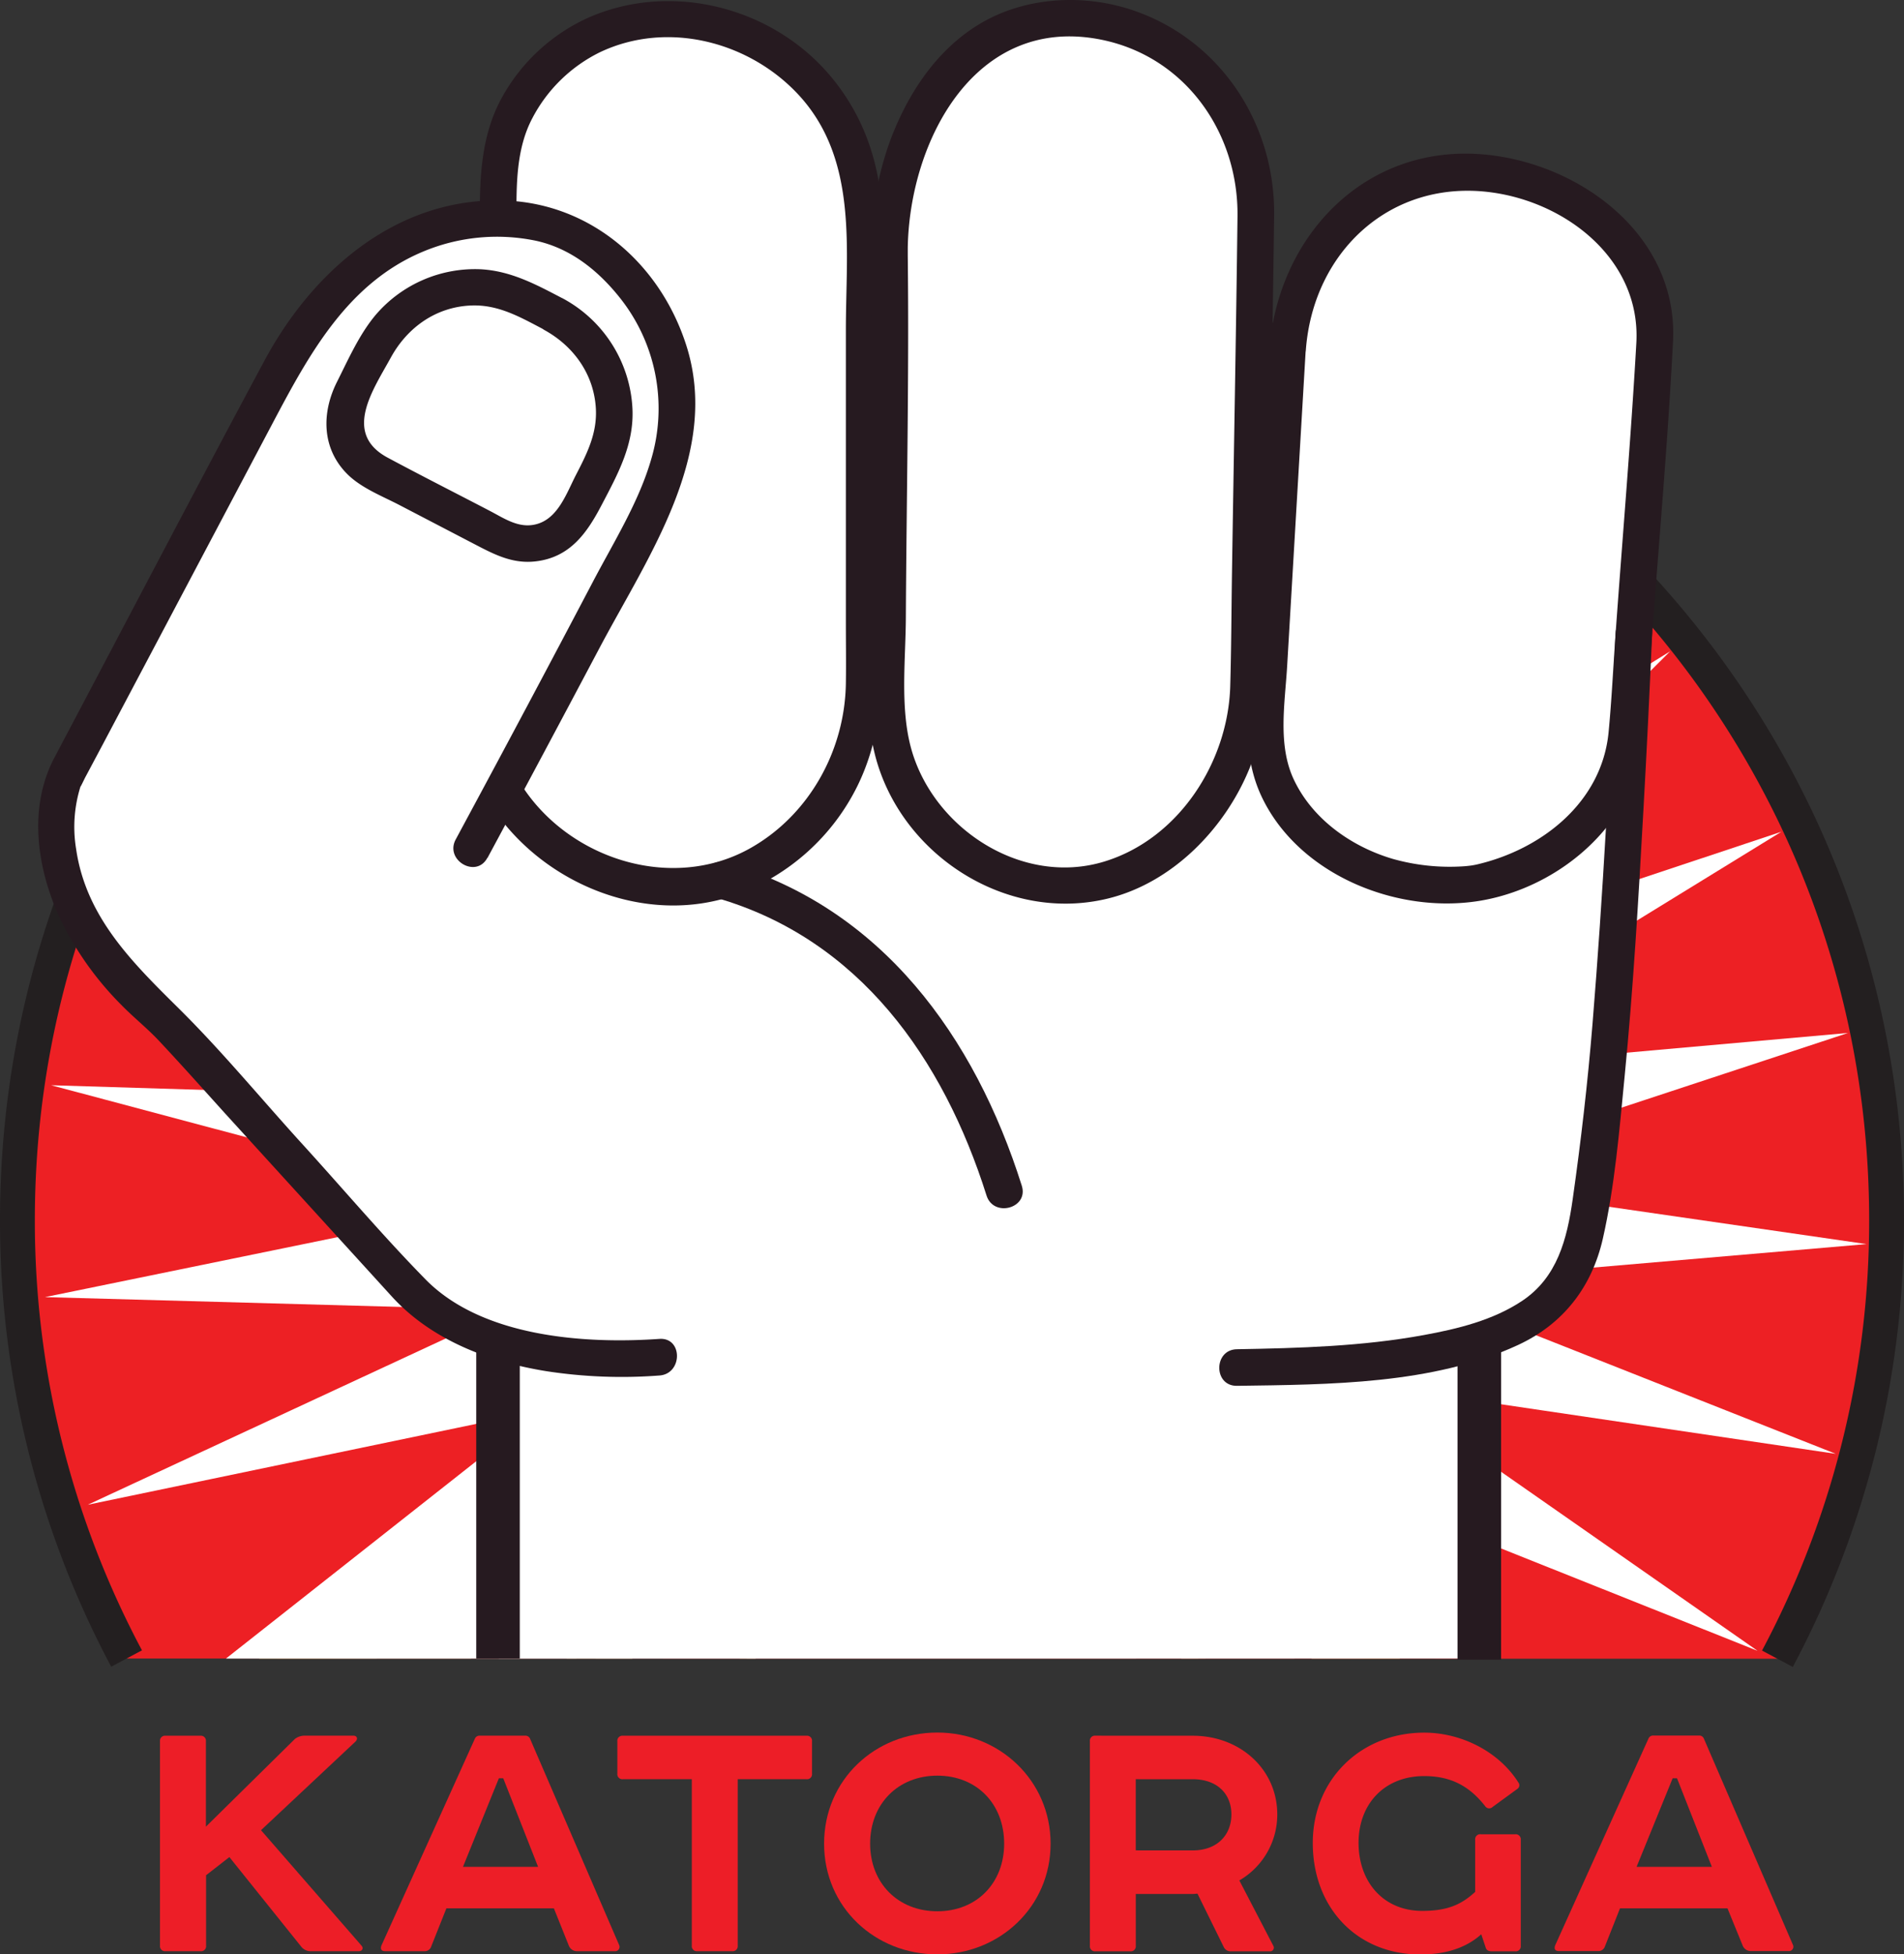 <svg xmlns="http://www.w3.org/2000/svg" xmlns:xlink="http://www.w3.org/1999/xlink" viewBox="0 0 437.11 448.56"><rect x="0" y="0" width="437.11" height="448.56" fill="#333333" stroke="none"/><defs><radialGradient id="a" cx="184.19" cy="441.6" r="30.9" gradientTransform="translate(282.07 -78.08) rotate(45)" gradientUnits="userSpaceOnUse"><stop offset="0" stop-color="#fff"/><stop offset="0.04" stop-color="#fffde6"/><stop offset="0.1" stop-color="#fffbcb"/><stop offset="0.16" stop-color="#fff9b8"/><stop offset="0.22" stop-color="#fff8ad"/><stop offset="0.28" stop-color="#fff8a9"/><stop offset="0.67" stop-color="#fcf6ac"/><stop offset="0.89" stop-color="#fcf49b"/><stop offset="1" stop-color="#fbf06b"/></radialGradient><radialGradient id="b" cx="222.24" cy="416.64" r="11.4" xlink:href="#a"/><radialGradient id="c" cx="245.84" cy="399.77" r="3.06" xlink:href="#a"/><radialGradient id="d" cx="314.61" cy="329.74" r="4.54" xlink:href="#a"/><radialGradient id="e" cx="332.51" cy="303.74" r="14.8" xlink:href="#a"/></defs><title>Asset 6</title><path d="M29.06,380.66A213.61,213.61,0,0,1,4,280C4,161.46,100.06,65.4,218.55,65.4S433.11,161.46,433.11,280a213.61,213.61,0,0,1-25.06,100.71" style="fill:#ed2024;stroke:#231f20;stroke-miterlimit:10;stroke-width:8px"/><polyline points="108.13 380.66 136.88 344.43 59.48 380.67" style="fill:url(#a)"/><polyline points="145.16 380.67 154.08 361.63 130.08 380.66" style="fill:url(#b)"/><polyline points="173.48 380.67 174.78 374.4 169.84 380.66" style="fill:url(#c)"/><polyline points="276.75 380.65 268.78 371.67 271.2 380.66" style="fill:url(#d)"/><polyline points="321.37 380.67 288.7 357.71 301.13 380.67" style="fill:url(#e)"/><polyline points="51.87 380.67 124.11 323.73 20.16 345.36 116.45 300.64 10.32 297.71 114.33 276.4 11.74 249.08 117.86 252.34 24.33 202.09 126.84 229.73 47.42 159.27 140.79 209.8 79.76 122.92 158.96 193.63 119.61 95.02 180.38 182.09 164.82 77.06 203.87 175.79 212.96 70.01 228.19 175.08 261.43 74.25 252.01 180 307.61 89.55 274.06 190.28 349.01 115.09 293.14 205.37 383.42 149.49 308.22 224.45 408.96 190.9 318.5 246.5 424.26 237.08 323.42 270.32 428.5 285.54 322.71 294.63 421.45 333.68 316.42 318.13 403.49 378.89 304.87 339.54 341.57 380.65" style="fill:#fff"/><path d="M114.5,380.66l-.18-71.43-10.87-6.93s-10.7-6.24-11.39-7.28-74.56-82.18-74.56-82.18l-4.54-25,8.24-20.81L78.77,65.66,94,55l20.33-6.54,5.33-25s10.22-11.35,11.07-11.92,25.63-6.8,25.63-6.8l28.22,9.79,15.88,34.33L208,34.74S223,12.14,223.86,11.5s23.89-7.07,23.89-7.07S266,5.84,267.08,6.53s19.68,21.15,19.68,21.15l3.68,56.87L299.87,63l19.7-19.72,30.7-3.41L369.5,53.09l10.42,22.07-10.66,177.9-11.39,45.42-18.29,11.44,0,70.73" style="fill:#fff"/><path d="M118.82,69.74c-8.54-1.81-11.13-2.07-13.46-1.81s-12.69,5.18-12.69,5.18L84.25,83.56,79,96.92l4.4,8.8,31,15.61,10.19,2.77,8.28-6.73,6.73-11.13.78-15L134.09,77Z" style="fill:#fff"/><path d="M111.92,196.9q12.91-24,25.68-48.12c11.18-21.13,28-44.85,19.87-69.78-6.19-19-22.55-32.81-42.66-33-24.25-.29-43.18,16.43-54.14,36.85-16.23,30.24-32.11,60.68-48.16,91-6.08,11.49-4.06,25.41,1.23,36.88a72.7,72.7,0,0,0,14,19.8c2.79,2.88,5.94,5.36,8.68,8.27,5.11,5.44,10.06,11,15.08,16.56l38.41,42.16c9.08,10,22.37,15.07,35.47,17.18a113.52,113.52,0,0,0,26,1c5.36-.37,5.4-8.78,0-8.4-17.53,1.22-40.75-.53-53.64-13.61-9.81-10-18.89-20.74-28.3-31.07s-18.39-21.25-28.3-31.07c-10.69-10.58-21.38-21-23.66-36.66a31,31,0,0,1,1.26-15.16c-.85,2.29.63-1,1-1.63L23.52,171l12.07-22.81L62.83,96.68C71.07,81.11,79.89,65,97,57.8a43.93,43.93,0,0,1,26-2.55c7.84,1.7,14.12,6.66,19.1,12.84a40.77,40.77,0,0,1,7.43,37.21c-2.82,9.85-8.64,19.13-13.38,28.16q-14.58,27.75-29.45,55.34l-2.08,3.87c-2.56,4.76,4.69,9,7.25,4.24Z" style="fill:#261a20"/><path d="M112.06,183.79c11.36,18.61,35.84,29.17,57.07,21.52a50.25,50.25,0,0,0,27.69-24.87c4.83-9.82,5.76-19.87,5.76-30.53V52.1c0-12.88-3.66-24.9-12.09-34.83C177.1,1.49,153.82-4.36,134.79,4.18a42.8,42.8,0,0,0-19.63,18.33c-4.66,8.53-5.07,18.11-5,27.64,0,5.4,8.43,5.41,8.4,0,0-7.76-.08-15.93,3.64-23A34.84,34.84,0,0,1,137.71,12c15.63-7.44,34.67-2.4,46,10.18C197,37,194.19,57.39,194.19,75.66v67.18c0,4.67.07,9.34,0,14-.23,15.4-8.4,30.18-21.88,37.8-18.2,10.29-42.31,2.39-53-15.11-2.81-4.61-10.08-.39-7.25,4.24Z" style="fill:#261a20"/><path d="M200,56.8l-.43,82.58c-.06,10.84-1.39,23,1.25,33.63,5.7,23,30.06,38.9,53.44,33.24,14.89-3.6,27-16.1,32.61-29.93,4.89-12,4-25,4.25-37.75.46-29.71,1-59.43,1.39-89.14.24-20.76-12-39.85-31.83-46.87C249-1.58,235.11-.83,224.47,5.76c-9.82,6.08-16.28,16.16-20.22,26.81A73.49,73.49,0,0,0,200,56.8c-.1,5.41,8.3,5.41,8.4,0,.44-24.57,15.49-53.41,44.28-47.72,19.4,3.84,31.65,21.33,31.42,40.58-.33,27.31-.85,54.61-1.27,81.92-.13,8.64-.15,17.3-.4,25.94-.51,17.39-11.79,35-28.91,40.22-19,5.8-39.54-7.75-44.44-26.31-2.44-9.25-1.17-20.13-1.12-29.59.15-27.71.76-55.45.44-83.16,0-.62,0-1.25,0-1.87C208.42,51.39,200,51.38,200,56.8Z" style="fill:#261a20"/><path d="M291.35,80.43,287.14,152c-.63,10.66-2.21,21.17,2.66,31.18,8.62,17.7,30.95,26.63,49.79,23.59,14-2.27,27.44-11.34,33.92-24.09,5-9.78,4.65-21.25,5.41-32,1.72-24.08,3.92-48.17,5.16-72.28,1.26-24.43-21.55-41.24-44-43-27-2.06-46.7,18.93-48.69,44.93-.41,5.39,8,5.36,8.4,0C301.49,57.66,319.37,41,342.5,44.17c17.44,2.39,34.23,15.68,33.16,34.55-1.26,22.34-3.19,44.65-4.78,67-.53,7.44-.88,14.92-1.59,22.34-1.55,16.11-15.37,26.88-30.19,30.34-.54.13-1.09.21-1.64.31,1.28-.22.15,0-1.28.11a48.21,48.21,0,0,1-16.47-1.7c-9.44-2.8-18.35-9.06-22.65-18.13-3.8-8-2.06-17.61-1.56-26.18l4.25-72.34C300.07,75,291.67,75,291.35,80.43Z" style="fill:#261a20"/><path d="M164.48,206.08c32.83,9.45,52.12,37,62,68.3,1.61,5.14,9.73,2.95,8.1-2.23C223.81,238,202.43,208.27,166.71,198c-5.2-1.5-7.43,6.6-2.23,8.1Z" style="fill:#261a20"/><path d="M284,318.07c21.09-.3,45-.3,64.52-9.38,10.37-4.81,16.94-13.32,19.45-24.39,2.74-12.06,3.8-24.93,5-37.21,2-20.37,3.18-40.81,4.32-61.23q1.13-20.22,2-40.46c.23-5.41-8.17-5.39-8.4,0-1.28,29.89-2.86,59.8-5.29,89.61-1.1,13.47-2.65,26.86-4.55,40.24-1.3,9.14-3.52,17.95-11.65,23.35-6.67,4.43-14.77,6.4-22.54,7.82-14.1,2.59-28.59,3-42.89,3.25-5.4.08-5.42,8.48,0,8.4Z" style="fill:#261a20"/><path d="M129.33,68.57c-6.1-3.18-11.91-6.39-19-6.77A30,30,0,0,0,86.32,72.19c-3.82,4.5-6.36,10.31-9,15.55-3.49,7-3.47,15.08,2.29,20.95,3.2,3.26,8,5.11,12,7.18l17.09,8.9c4.56,2.37,8.81,4.69,14.21,4.08,8-.9,11.9-6.59,15.28-13.08,3.67-7,7.43-13.82,7-22.08a30.42,30.42,0,0,0-15.86-25.13c-4.73-2.63-9,4.62-4.24,7.25,6.67,3.71,11.24,10.13,11.7,17.88.34,5.72-2,10.35-4.52,15.23-2.18,4.19-4.12,10.13-9.21,11.41-3.9,1-7.19-1.28-10.47-3-7.86-4.1-15.78-8.1-23.59-12.29-10.4-5.58-3.35-15.54.74-23,3.85-7,10.52-11.69,18.65-11.93,6.28-.18,11.34,2.85,16.7,5.64C129.88,78.32,134.13,71.07,129.33,68.57Z" style="fill:#261a20"/><line x1="339.61" y1="380.93" x2="339.61" y2="307.93" style="fill:none;stroke:#261a20;stroke-miterlimit:10;stroke-width:10px"/><line x1="114.33" y1="307.66" x2="114.33" y2="380.66" style="fill:none;stroke:#261a20;stroke-miterlimit:10;stroke-width:10px"/><path d="M46,398.38a1.15,1.15,0,0,1,1.27,1.27v19.6L67.72,399.1a3.66,3.66,0,0,1,2.36-.73H81.15c.82,0,1.09.73.45,1.36L59.92,420.06l23,26.41c.64.64.27,1.36-.54,1.36H71.53a2.76,2.76,0,0,1-2.27-.91L52.66,426.23l-5.35,4.17v16.15A1.15,1.15,0,0,1,46,447.83H38a1.15,1.15,0,0,1-1.27-1.27V399.64A1.15,1.15,0,0,1,38,398.38Z" style="fill:#ed1e27"/><path d="M127.16,438H102.48L99,446.74a1.55,1.55,0,0,1-1.54,1.09h-9c-.91,0-1.18-.45-.91-1.27L109,399.1a1.14,1.14,0,0,1,1.18-.73h10.34a1.14,1.14,0,0,1,1.18.73l20.42,47.28a1,1,0,0,1-1,1.45h-8.62a2,2,0,0,1-1.91-1.27Zm-20.87-9.53h17.24l-8-20.33h-1Z" style="fill:#ed1e27"/><path d="M185.15,398.38a1.15,1.15,0,0,1,1.27,1.27v7.44a1.15,1.15,0,0,1-1.27,1.27H169.36v38.2a1.15,1.15,0,0,1-1.27,1.27h-8a1.15,1.15,0,0,1-1.27-1.27v-38.2H143a1.15,1.15,0,0,1-1.27-1.27v-7.44a1.15,1.15,0,0,1,1.27-1.27Z" style="fill:#ed1e27"/><path d="M215.19,397.65c14.25,0,26,11,26,25.5s-11.71,25.41-26,25.41-26-10.8-26-25.41S200.85,397.65,215.19,397.65Zm-15.43,25.5c0,9,6.35,15.52,15.43,15.52s15.34-6.53,15.34-15.52c0-9.17-6.35-15.61-15.34-15.61S199.76,414,199.76,423.15Z" style="fill:#ed1e27"/><path d="M273.81,398.38c11,0,19.42,7.8,19.42,18.06a17.47,17.47,0,0,1-8.71,15.15l7.8,15a.84.84,0,0,1-.82,1.27h-8.89a1.73,1.73,0,0,1-1.63-.91l-6.08-12.34a9.39,9.39,0,0,1-1.45.09h-12.7v11.89a1.15,1.15,0,0,1-1.27,1.27h-8a1.15,1.15,0,0,1-1.27-1.27V399.64a1.15,1.15,0,0,1,1.27-1.27Zm0,26.32c5.72,0,8.89-3.63,8.89-8.26s-3.18-8.08-8.89-8.08H260.74v16.33Z" style="fill:#ed1e27"/><path d="M347.86,421a1.15,1.15,0,0,1,1.27,1.27v24.32a1.15,1.15,0,0,1-1.27,1.27h-5.35c-.82,0-1.27-.27-1.45-.91l-1-3c-3.54,3.18-8.26,4.63-14,4.63-14.52,0-24.68-10.71-24.68-25.59,0-14.61,11.07-25.32,25.59-25.32,8.53,0,17.15,4.36,21.6,11.43a1,1,0,0,1-.18,1.45l-5.72,4.17a1.11,1.11,0,0,1-1.72-.18c-3.63-4.63-7.89-6.9-14-6.9-9.07,0-15.06,6.35-15.06,15.33s5.72,15.61,14.61,15.61c5.81,0,9-1.45,12.16-4.36v-12A1.15,1.15,0,0,1,340,421Z" style="fill:#ed1e27"/><path d="M396.59,438H371.91l-3.45,8.71a1.55,1.55,0,0,1-1.54,1.09h-9c-.91,0-1.18-.45-.91-1.27l21.42-47.46a1.14,1.14,0,0,1,1.18-.73H390a1.14,1.14,0,0,1,1.18.73l20.42,47.28a1,1,0,0,1-1,1.45h-8.62a2,2,0,0,1-1.91-1.27Zm-20.87-9.53H393l-8-20.33h-1Z" style="fill:#ed1e27"/></svg>